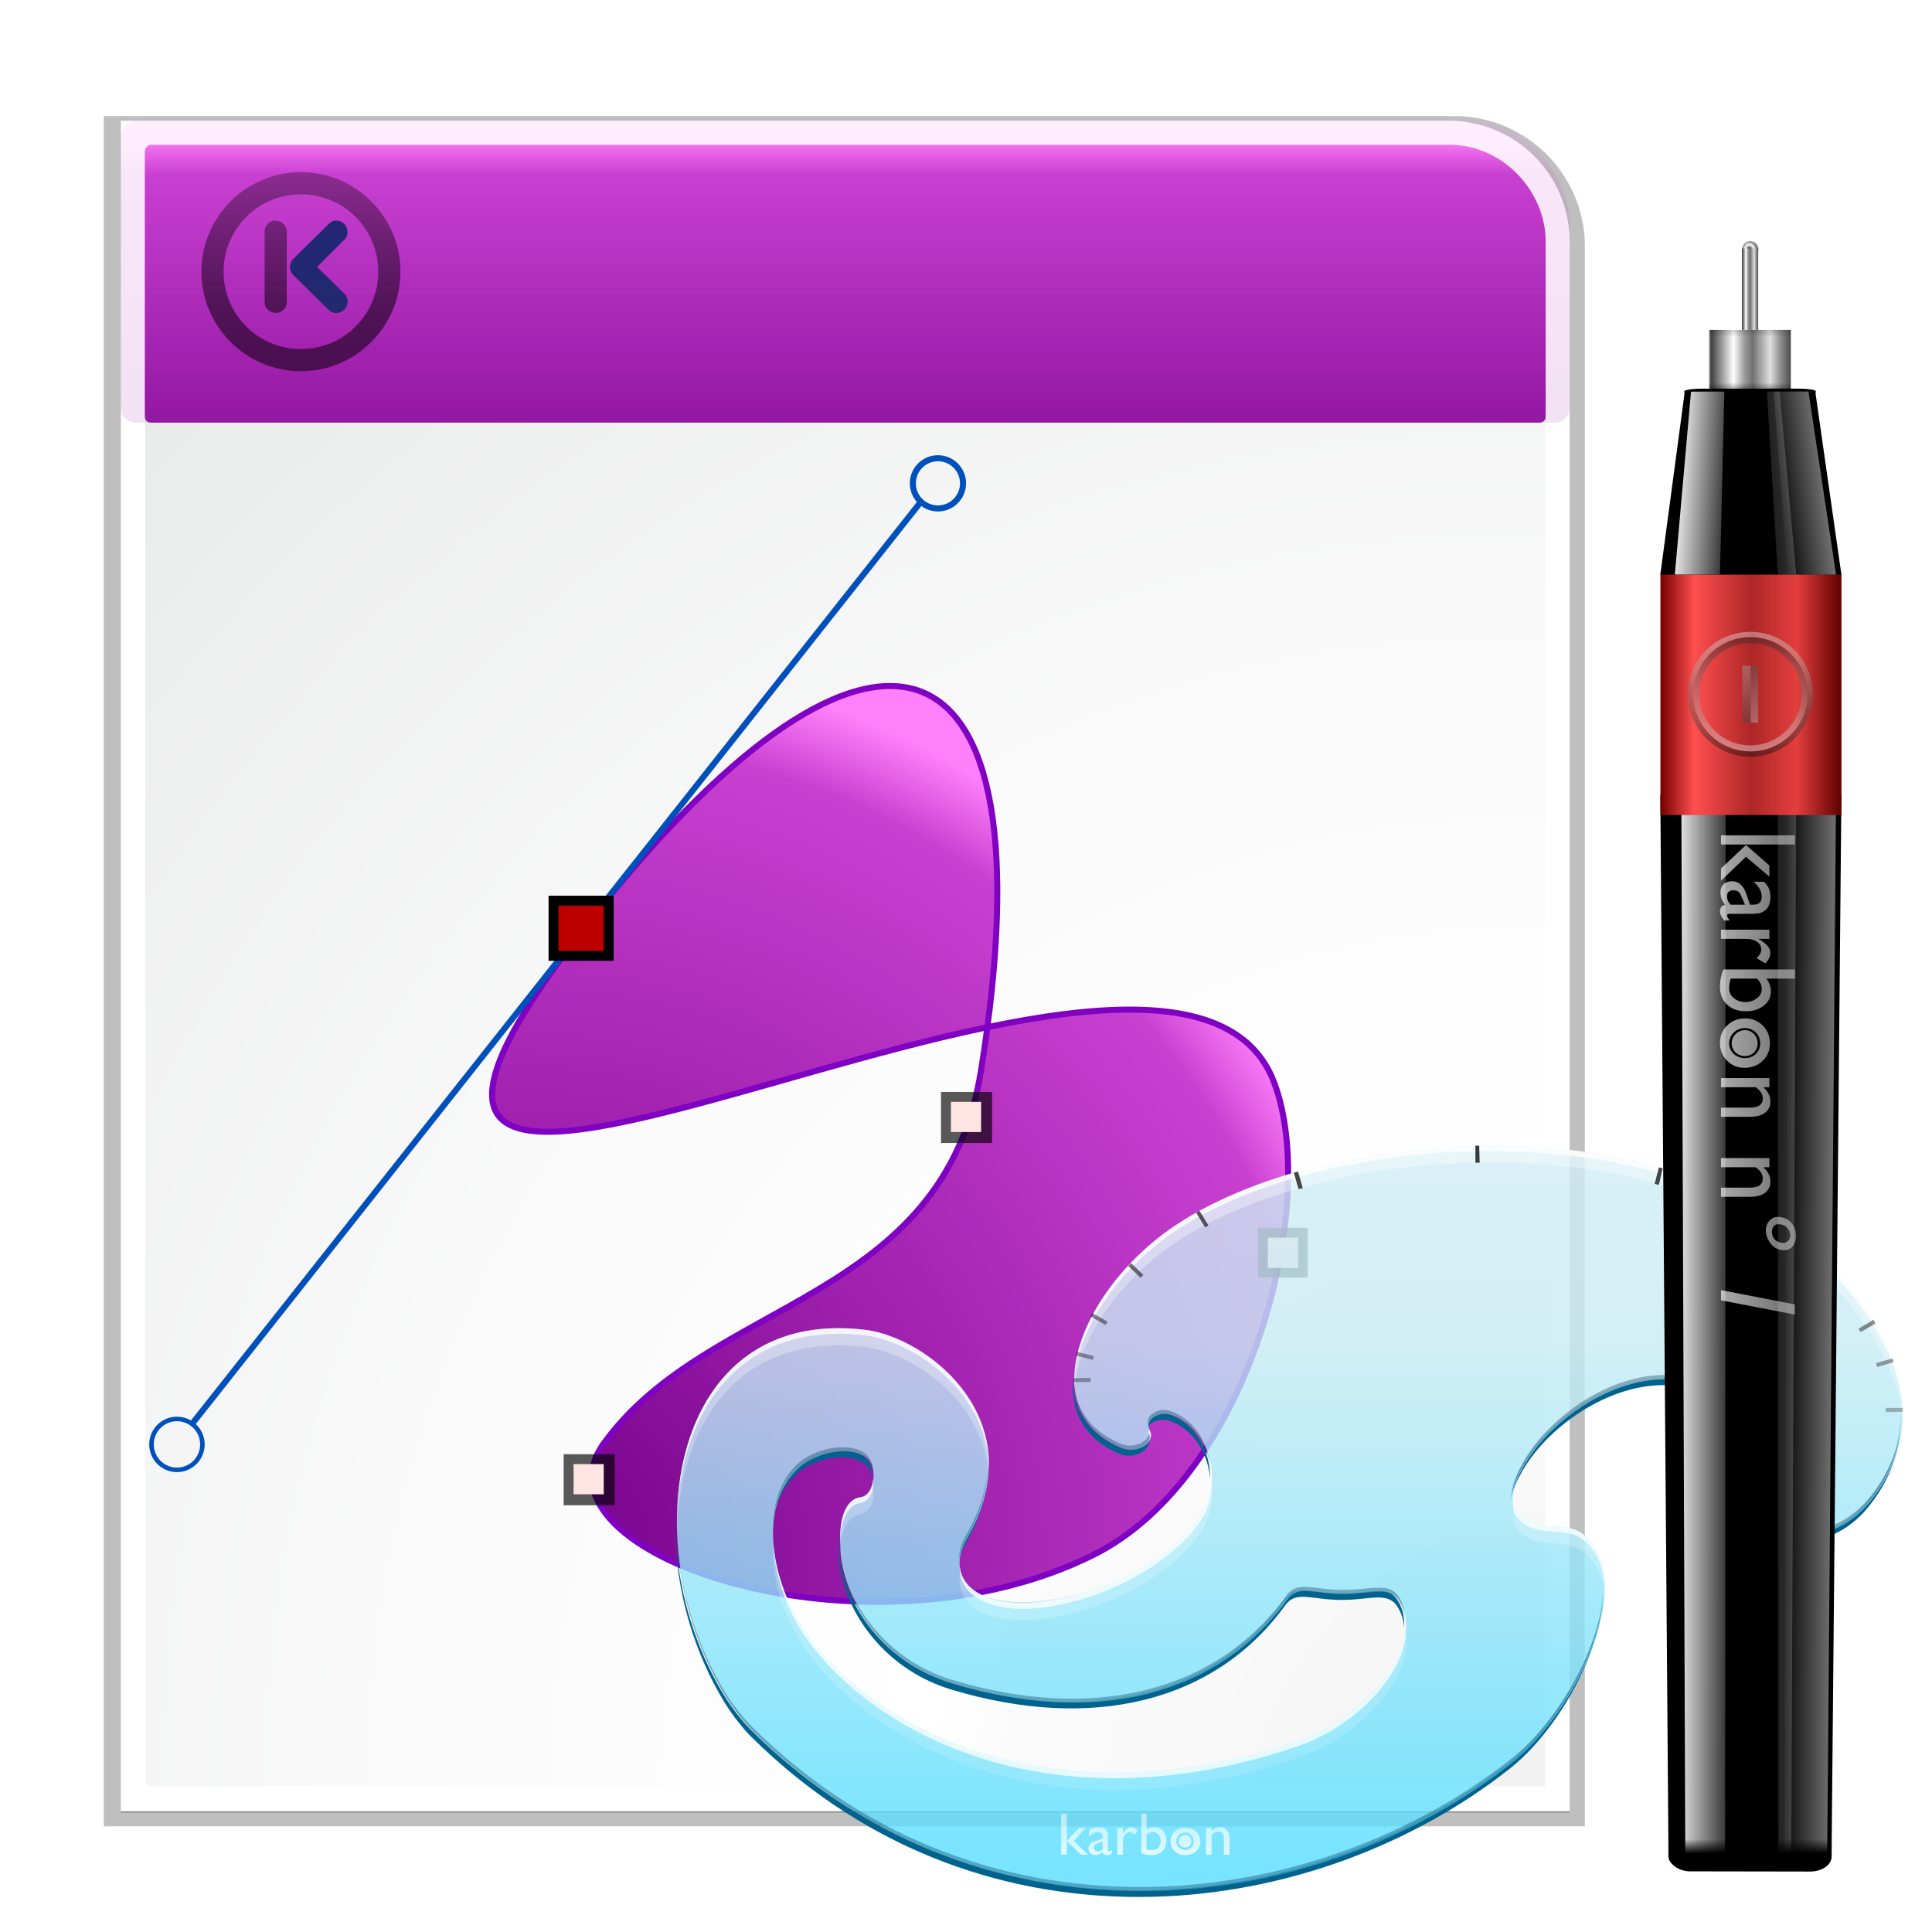 <?xml version="1.0" encoding="UTF-8" standalone="no"?>
<!-- Created with Inkscape (http://www.inkscape.org/) -->
<svg
   xmlns:dc="http://purl.org/dc/elements/1.1/"
   xmlns:cc="http://creativecommons.org/ns#"
   xmlns:rdf="http://www.w3.org/1999/02/22-rdf-syntax-ns#"
   xmlns:svg="http://www.w3.org/2000/svg"
   xmlns="http://www.w3.org/2000/svg"
   xmlns:xlink="http://www.w3.org/1999/xlink"
   xmlns:sodipodi="http://sodipodi.sourceforge.net/DTD/sodipodi-0.dtd"
   xmlns:inkscape="http://www.inkscape.org/namespaces/inkscape"
   width="128"
   height="128"
   id="svg37105"
   sodipodi:version="0.32"
   inkscape:version="0.46"
   version="1.0"
   sodipodi:docname="karbon.svgz"
   inkscape:output_extension="org.inkscape.output.svgz.inkscape"
   inkscape:export-filename="/home/pinheiro/pics/oxygen/scalable/apps/karbon.png"
   inkscape:export-xdpi="360"
   inkscape:export-ydpi="360">
  <defs
     id="defs37107">
    <inkscape:perspective
       sodipodi:type="inkscape:persp3d"
       inkscape:vp_x="0 : 64 : 1"
       inkscape:vp_y="0 : 1000 : 0"
       inkscape:vp_z="128 : 64 : 1"
       inkscape:persp3d-origin="64 : 42.666667 : 1"
       id="perspective202" />
    <linearGradient
       id="linearGradient4713">
      <stop
         id="stop4715"
         offset="0"
         style="stop-color:#730088;stop-opacity:1;" />
      <stop
         style="stop-color:#c940d1;stop-opacity:1;"
         offset="0.91"
         id="stop4717" />
      <stop
         id="stop4719"
         offset="1"
         style="stop-color:#ff80fa;stop-opacity:1;" />
    </linearGradient>
    <linearGradient
       inkscape:collect="always"
       xlink:href="#linearGradient4713"
       id="linearGradient6972"
       x1="65.5"
       y1="37.535"
       x2="65.5"
       y2="8.993"
       gradientUnits="userSpaceOnUse" />
    <linearGradient
       inkscape:collect="always"
       id="linearGradient4072">
      <stop
         style="stop-color:#ffffff;stop-opacity:1;"
         offset="0"
         id="stop4074" />
      <stop
         style="stop-color:#ffffff;stop-opacity:0;"
         offset="1"
         id="stop4076" />
    </linearGradient>
    <linearGradient
       id="linearGradient4061">
      <stop
         style="stop-color:#55ddff;stop-opacity:1"
         offset="0"
         id="stop4064" />
      <stop
         id="stop4066"
         offset="0.544"
         style="stop-color:#c7ecf4;stop-opacity:1" />
      <stop
         style="stop-color:#d8edf2;stop-opacity:1"
         offset="1"
         id="stop4068" />
    </linearGradient>
    <linearGradient
       inkscape:collect="always"
       id="linearGradient3672">
      <stop
         style="stop-color:#000000;stop-opacity:1;"
         offset="0"
         id="stop3674" />
      <stop
         style="stop-color:#000000;stop-opacity:0;"
         offset="1"
         id="stop3676" />
    </linearGradient>
    <linearGradient
       id="linearGradient5093">
      <stop
         id="stop5095"
         offset="0"
         style="stop-color:#ffffff;stop-opacity:1;" />
      <stop
         id="stop5097"
         offset="1"
         style="stop-color:#ffffff;stop-opacity:0;" />
    </linearGradient>
    <linearGradient
       id="linearGradient5079">
      <stop
         style="stop-color:#760000;stop-opacity:1;"
         offset="0"
         id="stop5081" />
      <stop
         id="stop5087"
         offset="0.185"
         style="stop-color:#ff4f4f;stop-opacity:1;" />
      <stop
         style="stop-color:#ad2626;stop-opacity:1;"
         offset="0.502"
         id="stop5089" />
      <stop
         id="stop5091"
         offset="0.751"
         style="stop-color:#e43e3e;stop-opacity:1;" />
      <stop
         style="stop-color:#5e0000;stop-opacity:1;"
         offset="1"
         id="stop5083" />
    </linearGradient>
    <linearGradient
       id="linearGradient5059">
      <stop
         id="stop5061"
         offset="0"
         style="stop-color:#7c7c7c;stop-opacity:1;" />
      <stop
         style="stop-color:#434343;stop-opacity:1;"
         offset="0.085"
         id="stop5063" />
      <stop
         style="stop-color:#ffffff;stop-opacity:1;"
         offset="0.25"
         id="stop5065" />
      <stop
         id="stop5067"
         offset="0.375"
         style="stop-color:#9c9c9c;stop-opacity:1;" />
      <stop
         style="stop-color:#717171;stop-opacity:1;"
         offset="0.5"
         id="stop5069" />
      <stop
         id="stop5071"
         offset="0.625"
         style="stop-color:#a0a0a0;stop-opacity:1;" />
      <stop
         id="stop5073"
         offset="0.75"
         style="stop-color:#dfdfdf;stop-opacity:1;" />
      <stop
         style="stop-color:#909090;stop-opacity:1;"
         offset="0.875"
         id="stop5075" />
      <stop
         id="stop5077"
         offset="1"
         style="stop-color:#4f4f4f;stop-opacity:1;" />
    </linearGradient>
    <linearGradient
       inkscape:collect="always"
       id="linearGradient5041">
      <stop
         style="stop-color:#dbdbdb;stop-opacity:1;"
         offset="0"
         id="stop5043" />
      <stop
         style="stop-color:#dbdbdb;stop-opacity:0;"
         offset="1"
         id="stop5045" />
    </linearGradient>
    <linearGradient
       id="linearGradient4976">
      <stop
         style="stop-color:#ffffff;stop-opacity:1;"
         offset="0"
         id="stop4978" />
      <stop
         style="stop-color:#000000;stop-opacity:1;"
         offset="1"
         id="stop4980" />
    </linearGradient>
    <linearGradient
       inkscape:collect="always"
       id="linearGradient4952">
      <stop
         style="stop-color:#000000;stop-opacity:1;"
         offset="0"
         id="stop4954" />
      <stop
         style="stop-color:#000000;stop-opacity:0;"
         offset="1"
         id="stop4956" />
    </linearGradient>
    <linearGradient
       id="linearGradient4930">
      <stop
         id="stop4932"
         offset="0"
         style="stop-color:#7c7c7c;stop-opacity:1;" />
      <stop
         style="stop-color:#434343;stop-opacity:1;"
         offset="0.031"
         id="stop4934" />
      <stop
         style="stop-color:#ffffff;stop-opacity:1;"
         offset="0.302"
         id="stop4936" />
      <stop
         id="stop4938"
         offset="0.434"
         style="stop-color:#9c9c9c;stop-opacity:1;" />
      <stop
         style="stop-color:#717171;stop-opacity:1;"
         offset="0.537"
         id="stop4940" />
      <stop
         id="stop4942"
         offset="0.625"
         style="stop-color:#a0a0a0;stop-opacity:1;" />
      <stop
         id="stop4944"
         offset="0.75"
         style="stop-color:#dfdfdf;stop-opacity:1;" />
      <stop
         style="stop-color:#909090;stop-opacity:1;"
         offset="0.875"
         id="stop4946" />
      <stop
         id="stop4948"
         offset="1"
         style="stop-color:#4f4f4f;stop-opacity:1;" />
    </linearGradient>
    <linearGradient
       id="linearGradient4884">
      <stop
         style="stop-color:#7c7c7c;stop-opacity:1;"
         offset="0"
         id="stop4886" />
      <stop
         id="stop4888"
         offset="0.031"
         style="stop-color:#434343;stop-opacity:1;" />
      <stop
         id="stop4890"
         offset="0.25"
         style="stop-color:#ffffff;stop-opacity:1;" />
      <stop
         style="stop-color:#9c9c9c;stop-opacity:1;"
         offset="0.375"
         id="stop4892" />
      <stop
         id="stop4894"
         offset="0.5"
         style="stop-color:#717171;stop-opacity:1;" />
      <stop
         style="stop-color:#a0a0a0;stop-opacity:1;"
         offset="0.625"
         id="stop4896" />
      <stop
         style="stop-color:#dfdfdf;stop-opacity:1;"
         offset="0.75"
         id="stop4898" />
      <stop
         id="stop4900"
         offset="0.875"
         style="stop-color:#909090;stop-opacity:1;" />
      <stop
         style="stop-color:#4f4f4f;stop-opacity:1;"
         offset="1"
         id="stop4902" />
    </linearGradient>
    <linearGradient
       inkscape:collect="always"
       id="linearGradient3759">
      <stop
         style="stop-color:#000000;stop-opacity:1;"
         offset="0"
         id="stop3761" />
      <stop
         style="stop-color:#000000;stop-opacity:0;"
         offset="1"
         id="stop3763" />
    </linearGradient>
    <linearGradient
       id="linearGradient3800">
      <stop
         style="stop-color:#ffffff;stop-opacity:1;"
         offset="0"
         id="stop3802" />
      <stop
         id="stop3804"
         offset="0.506"
         style="stop-color:#e3e3e3;stop-opacity:1;" />
      <stop
         style="stop-color:#a0a0a0;stop-opacity:1;"
         offset="1"
         id="stop3806" />
    </linearGradient>
    <linearGradient
       inkscape:collect="always"
       id="linearGradient3526">
      <stop
         style="stop-color:#ffffff;stop-opacity:1;"
         offset="0"
         id="stop3528" />
      <stop
         style="stop-color:#ffffff;stop-opacity:0;"
         offset="1"
         id="stop3530" />
    </linearGradient>
    <linearGradient
       id="linearGradient6417">
      <stop
         style="stop-color:#55ddff;stop-opacity:1"
         offset="0"
         id="stop6419" />
      <stop
         id="stop6425"
         offset="0.835"
         style="stop-color:#c7ecf4;stop-opacity:1" />
      <stop
         style="stop-color:#d8edf2;stop-opacity:1"
         offset="1"
         id="stop6421" />
    </linearGradient>
    <radialGradient
       id="XMLID_8_"
       cx="102"
       cy="112.305"
       r="139.559"
       gradientUnits="userSpaceOnUse">
      <stop
         offset="0"
         style="stop-color:#efefef;stop-opacity:1;"
         id="stop41" />
      <stop
         offset="0.189"
         style="stop-color:#f9f9f9;stop-opacity:1;"
         id="stop47" />
      <stop
         offset="0.257"
         style="stop-color:#FAFAFA"
         id="stop49" />
      <stop
         offset="0.301"
         style="stop-color:#FFFFFF"
         id="stop51" />
      <stop
         offset="0.531"
         style="stop-color:#FAFAFA"
         id="stop53" />
      <stop
         offset="0.845"
         style="stop-color:#EBECEC"
         id="stop55" />
      <stop
         offset="1"
         style="stop-color:#E1E2E3"
         id="stop57" />
    </radialGradient>
    <filter
       inkscape:collect="always"
       id="filter2770">
      <feGaussianBlur
         inkscape:collect="always"
         stdDeviation="2.079"
         id="feGaussianBlur2772" />
    </filter>
    <radialGradient
       inkscape:collect="always"
       xlink:href="#XMLID_8_"
       id="radialGradient6878"
       gradientUnits="userSpaceOnUse"
       gradientTransform="matrix(1,0,0,1,-8,3.02e-3)"
       cx="102"
       cy="112.305"
       r="139.559"
       fx="115.081"
       fy="124.33" />
    <filter
       inkscape:collect="always"
       id="filter3465">
      <feGaussianBlur
         inkscape:collect="always"
         stdDeviation="0.757"
         id="feGaussianBlur3467" />
    </filter>
    <linearGradient
       id="linearGradient3223"
       inkscape:collect="always">
      <stop
         id="stop3225"
         offset="0"
         style="stop-color:#000000;stop-opacity:1;" />
      <stop
         id="stop3227"
         offset="1"
         style="stop-color:#000000;stop-opacity:0;" />
    </linearGradient>
    <linearGradient
       id="linearGradient3370">
      <stop
         style="stop-color:#0e2965;stop-opacity:1;"
         offset="0"
         id="stop3372" />
      <stop
         style="stop-color:#091e6a;stop-opacity:1;"
         offset="1"
         id="stop3376" />
    </linearGradient>
    <linearGradient
       inkscape:collect="always"
       xlink:href="#linearGradient3223"
       id="linearGradient6362"
       gradientUnits="userSpaceOnUse"
       gradientTransform="translate(0.688,-1.375)"
       x1="20.489"
       y1="21.948"
       x2="20.489"
       y2="0.221" />
    <linearGradient
       inkscape:collect="always"
       xlink:href="#linearGradient3370"
       id="linearGradient6500"
       gradientUnits="userSpaceOnUse"
       gradientTransform="translate(0.688,-1.375)"
       x1="20.489"
       y1="21.948"
       x2="20.489"
       y2="7.353" />
    <linearGradient
       inkscape:collect="always"
       xlink:href="#linearGradient6417"
       id="linearGradient6964"
       x1="7.938"
       y1="18"
       x2="7.938"
       y2="4.75"
       gradientUnits="userSpaceOnUse" />
    <radialGradient
       inkscape:collect="always"
       xlink:href="#linearGradient4713"
       id="radialGradient3651"
       cx="36.776"
       cy="104.149"
       fx="36.776"
       fy="104.149"
       r="26.633"
       gradientTransform="matrix(2.216,0,0,2.24,-46.501,-130.299)"
       gradientUnits="userSpaceOnUse" />
    <filter
       inkscape:collect="always"
       id="filter3753">
      <feGaussianBlur
         inkscape:collect="always"
         stdDeviation="0.882"
         id="feGaussianBlur3755" />
    </filter>
    <clipPath
       clipPathUnits="userSpaceOnUse"
       id="clipPath3761">
      <path
         style="opacity:0.366;fill:#ffffff;fill-opacity:1;stroke:none;stroke-width:0.3;stroke-linecap:round;stroke-linejoin:round;stroke-miterlimit:4;stroke-dasharray:none;stroke-dashoffset:0;stroke-opacity:1"
         d="M 170.75,112.213 L 170.75,207.869 L 304.406,207.869 L 304.406,112.213 L 170.75,112.213 z M 253.969,125.275 C 263.092,125.117 272.391,126.817 279.562,130.9 C 281.258,131.865 282.83,132.959 284.281,134.244 C 291.737,140.844 296.536,150.113 290.094,158.056 C 285.135,164.171 275.544,160.779 276.344,155.588 C 276.728,153.093 278.409,149.062 275.594,147.744 C 268.942,144.636 261.285,149.774 258.5,154.306 C 257.782,155.475 256.44,157.896 257.75,159.181 C 259.737,161.13 262.097,159.524 264,161.338 C 268.552,165.677 263.042,177.422 257.156,182.088 C 248.315,189.096 236.444,193.66 224.094,193.931 C 211.37,194.211 198.125,190.033 187.156,179.15 C 186.468,178.467 185.425,177.165 184.781,176.119 C 176.09,161.995 179.419,140.076 197.531,142.244 C 203.359,142.941 213.161,150.675 206.938,161.431 C 205.188,164.455 206.812,166.881 210.719,167.338 C 214.091,167.831 220.106,166.324 224.562,163.119 C 226.977,161.382 228.884,159.347 229.344,157.088 C 229.966,154.03 228.239,150.844 225.594,150.056 C 224.634,149.771 223.189,150.501 223.75,151.525 C 224.32,152.564 222.647,153.761 221.125,153.119 C 213.53,149.914 216.792,140.018 224.375,133.9 C 230.786,128.728 242.238,125.478 253.969,125.275 z M 195.188,153.431 C 193.78,153.524 192.225,154.155 191.25,155.119 C 187.628,158.698 188.943,165.436 191.844,169.775 C 197.534,178.287 213.89,188.009 237.281,180.119 C 244.218,177.779 249.239,170.819 246.688,167.119 C 245.778,165.8 244.169,166.587 241.625,166.588 C 238.745,166.588 237.407,165.66 236.375,167.088 C 229.875,176.077 218.505,178.725 205.625,174.838 C 199.035,172.849 195.211,166.871 195.25,161.931 C 195.119,159.458 195.829,157.836 197.062,157.681 C 198.192,157.539 198.499,155.836 198.188,154.869 C 197.835,153.774 196.595,153.338 195.188,153.431 z"
         id="path3763" />
    </clipPath>
    <filter
       inkscape:collect="always"
       id="filter4063">
      <feGaussianBlur
         inkscape:collect="always"
         stdDeviation="1.102"
         id="feGaussianBlur4065" />
    </filter>
    <filter
       inkscape:collect="always"
       id="filter4838"
       x="-0.102"
       width="1.204"
       y="-0.003"
       height="1.006">
      <feGaussianBlur
         inkscape:collect="always"
         stdDeviation="0.118"
         id="feGaussianBlur4840" />
    </filter>
    <filter
       inkscape:collect="always"
       id="filter4862"
       x="-0.244"
       width="1.488"
       y="-0.003"
       height="1.006">
      <feGaussianBlur
         inkscape:collect="always"
         stdDeviation="0.116"
         id="feGaussianBlur4864" />
    </filter>
    <linearGradient
       inkscape:collect="always"
       xlink:href="#linearGradient4976"
       id="linearGradient2702"
       gradientUnits="userSpaceOnUse"
       gradientTransform="matrix(0.696,0,0,0.696,14.308,36.326)"
       x1="143.406"
       y1="46.688"
       x2="143.406"
       y2="33.719" />
    <linearGradient
       inkscape:collect="always"
       xlink:href="#linearGradient4976"
       id="linearGradient2705"
       gradientUnits="userSpaceOnUse"
       gradientTransform="matrix(0.696,0,0,0.696,14.308,36.326)"
       x1="146.928"
       y1="33.447"
       x2="146.928"
       y2="46.595" />
    <linearGradient
       inkscape:collect="always"
       xlink:href="#linearGradient4952"
       id="linearGradient2708"
       gradientUnits="userSpaceOnUse"
       gradientTransform="matrix(0.833,0,0,0.803,19.25,-59.127)"
       x1="116"
       y1="23.08"
       x2="116"
       y2="19.517" />
    <linearGradient
       inkscape:collect="always"
       xlink:href="#linearGradient5093"
       id="linearGradient2713"
       gradientUnits="userSpaceOnUse"
       gradientTransform="matrix(-0.122,7.9958629e-5,2.6776831e-2,0.198,171.511,30.937)"
       x1="446.257"
       y1="108.021"
       x2="470.738"
       y2="108.021" />
    <linearGradient
       inkscape:collect="always"
       xlink:href="#linearGradient5079"
       id="linearGradient2717"
       gradientUnits="userSpaceOnUse"
       x1="110.008"
       y1="37"
       x2="121.102"
       y2="37"
       gradientTransform="translate(0,27)" />
    <linearGradient
       inkscape:collect="always"
       xlink:href="#linearGradient5093"
       id="linearGradient2731"
       gradientUnits="userSpaceOnUse"
       gradientTransform="matrix(-0.122,-3.9198515e-4,6.5008804e-3,-0.971,174.281,202.671)"
       x1="446.257"
       y1="108.021"
       x2="470.738"
       y2="108.021" />
    <linearGradient
       inkscape:collect="always"
       xlink:href="#linearGradient4884"
       id="linearGradient2735"
       gradientUnits="userSpaceOnUse"
       gradientTransform="matrix(9.013865e-2,0,0,0.833,102.515,13.833)"
       x1="138.508"
       y1="32"
       x2="149.602"
       y2="32" />
    <linearGradient
       inkscape:collect="always"
       xlink:href="#linearGradient3759"
       id="linearGradient2738"
       gradientUnits="userSpaceOnUse"
       gradientTransform="matrix(0.329,0,0,7.6274458e-2,-265.972,36.042)"
       x1="471.8"
       y1="141.475"
       x2="471.804"
       y2="144.057" />
    <linearGradient
       inkscape:collect="always"
       xlink:href="#linearGradient4952"
       id="linearGradient2741"
       gradientUnits="userSpaceOnUse"
       gradientTransform="matrix(0.833,0,0,0.803,19.25,30.953)"
       x1="116"
       y1="20.575"
       x2="116"
       y2="19" />
    <linearGradient
       inkscape:collect="always"
       xlink:href="#linearGradient4930"
       id="linearGradient2744"
       gradientUnits="userSpaceOnUse"
       gradientTransform="matrix(0.451,0,0,0.68,50.575,23.281)"
       x1="138.508"
       y1="32"
       x2="149.602"
       y2="32" />
    <linearGradient
       inkscape:collect="always"
       xlink:href="#linearGradient5093"
       id="linearGradient2747"
       gradientUnits="userSpaceOnUse"
       gradientTransform="matrix(-0.123,-6.7513531e-4,2.4197626e-3,-1.672,201.309,263.496)"
       x1="446.257"
       y1="108.021"
       x2="470.738"
       y2="108.021" />
    <linearGradient
       inkscape:collect="always"
       xlink:href="#linearGradient5093"
       id="linearGradient2749"
       gradientUnits="userSpaceOnUse"
       gradientTransform="matrix(-0.465,-2.562534e-3,7.1315277e-4,-1.672,357.35,264.355)"
       x1="469.106"
       y1="108.021"
       x2="460.064"
       y2="108.021" />
    <linearGradient
       inkscape:collect="always"
       xlink:href="#linearGradient5093"
       id="linearGradient2751"
       gradientUnits="userSpaceOnUse"
       gradientTransform="matrix(-0.123,-6.7513531e-4,2.4197626e-3,-1.672,201.309,263.496)"
       x1="446.257"
       y1="108.021"
       x2="470.738"
       y2="108.021" />
    <linearGradient
       inkscape:collect="always"
       xlink:href="#linearGradient5093"
       id="linearGradient2753"
       gradientUnits="userSpaceOnUse"
       gradientTransform="matrix(-0.465,-2.562534e-3,7.1315277e-4,-1.672,357.35,264.355)"
       x1="469.106"
       y1="108.021"
       x2="460.064"
       y2="108.021" />
    <radialGradient
       inkscape:collect="always"
       xlink:href="#linearGradient5059"
       id="radialGradient2755"
       gradientUnits="userSpaceOnUse"
       gradientTransform="matrix(2.083,-1.1264003e-6,1.3552506e-6,2.507,-125.144,-15.163)"
       cx="115.5"
       cy="10.073"
       fx="115.5"
       fy="10.073"
       r="0.5" />
    <linearGradient
       inkscape:collect="always"
       xlink:href="#linearGradient3672"
       id="linearGradient3678"
       x1="96.846"
       y1="68.206"
       x2="96.846"
       y2="102.945"
       gradientUnits="userSpaceOnUse" />
    <linearGradient
       inkscape:collect="always"
       xlink:href="#linearGradient3759"
       id="linearGradient3683"
       gradientUnits="userSpaceOnUse"
       gradientTransform="matrix(0.408,0,0,0.374,-302.877,-177.689)"
       x1="471.8"
       y1="141.475"
       x2="471.804"
       y2="144.057" />
    <linearGradient
       inkscape:collect="always"
       xlink:href="#linearGradient5041"
       id="linearGradient3689"
       gradientUnits="userSpaceOnUse"
       gradientTransform="matrix(1.012,0,0,1.012,-2.758,0)"
       x1="91.293"
       y1="-110"
       x2="91.293"
       y2="-126.2" />
    <linearGradient
       inkscape:collect="always"
       xlink:href="#linearGradient3526"
       id="linearGradient3692"
       gradientUnits="userSpaceOnUse"
       gradientTransform="matrix(0.623,0.36,-0.36,0.623,-77.003,-45.374)"
       x1="280.572"
       y1="14.984"
       x2="332.829"
       y2="105.737" />
    <linearGradient
       inkscape:collect="always"
       xlink:href="#linearGradient4061"
       id="linearGradient3698"
       gradientUnits="userSpaceOnUse"
       gradientTransform="matrix(0.623,0.36,-0.36,0.623,-77.003,-45.374)"
       x1="309.892"
       y1="91.391"
       x2="266.269"
       y2="15.833" />
    <linearGradient
       inkscape:collect="always"
       xlink:href="#linearGradient3526"
       id="linearGradient3714"
       gradientUnits="userSpaceOnUse"
       gradientTransform="matrix(0.615,0,0,0.6,25.351,191.115)"
       x1="91.293"
       y1="-110"
       x2="91.293"
       y2="-126.2" />
    <linearGradient
       inkscape:collect="always"
       xlink:href="#linearGradient4072"
       id="linearGradient4078"
       x1="-148"
       y1="-13.5"
       x2="-46"
       y2="-13.5"
       gradientUnits="userSpaceOnUse" />
    <linearGradient
       inkscape:collect="always"
       xlink:href="#linearGradient4976"
       id="linearGradient4091"
       gradientUnits="userSpaceOnUse"
       gradientTransform="matrix(0.752,0,0,0.752,6.57,15.546)"
       x1="143.406"
       y1="46.688"
       x2="143.406"
       y2="33.719" />
    <linearGradient
       inkscape:collect="always"
       xlink:href="#linearGradient4976"
       id="linearGradient4094"
       gradientUnits="userSpaceOnUse"
       gradientTransform="matrix(0.752,0,0,0.752,6.57,15.546)"
       x1="146.928"
       y1="33.447"
       x2="146.928"
       y2="46.595" />
    <linearGradient
       inkscape:collect="always"
       xlink:href="#linearGradient4952"
       id="linearGradient4097"
       gradientUnits="userSpaceOnUse"
       gradientTransform="matrix(0.901,0,0,0.868,11.912,-39.29)"
       x1="116"
       y1="23.08"
       x2="116"
       y2="19.517" />
    <linearGradient
       inkscape:collect="always"
       xlink:href="#linearGradient5093"
       id="linearGradient4102"
       gradientUnits="userSpaceOnUse"
       gradientTransform="matrix(-0.132,8.6424179e-5,2.8942037e-2,0.214,176.485,8.821)"
       x1="446.257"
       y1="108.021"
       x2="470.738"
       y2="108.021" />
    <linearGradient
       inkscape:collect="always"
       xlink:href="#linearGradient5079"
       id="linearGradient4106"
       gradientUnits="userSpaceOnUse"
       gradientTransform="matrix(1.081,0,0,1.333,-8.895,-3.333)"
       x1="110.008"
       y1="37"
       x2="121.102"
       y2="37" />
    <linearGradient
       inkscape:collect="always"
       xlink:href="#linearGradient3759"
       id="linearGradient4111"
       gradientUnits="userSpaceOnUse"
       gradientTransform="matrix(0.441,0,0,0.477,-318.422,-190.109)"
       x1="471.8"
       y1="141.475"
       x2="471.803"
       y2="143.48" />
    <linearGradient
       inkscape:collect="always"
       xlink:href="#linearGradient5041"
       id="linearGradient4114"
       gradientUnits="userSpaceOnUse"
       gradientTransform="matrix(0,1.029,-1.081,0,-8.895,-19.821)"
       x1="91.293"
       y1="-110"
       x2="91.293"
       y2="-126.2" />
    <linearGradient
       inkscape:collect="always"
       xlink:href="#linearGradient5093"
       id="linearGradient4117"
       gradientUnits="userSpaceOnUse"
       gradientTransform="matrix(-0.132,-5.0031827e-4,7.0265493e-3,-1.239,179.479,221.98)"
       x1="446.257"
       y1="108.021"
       x2="470.738"
       y2="108.021" />
    <linearGradient
       inkscape:collect="always"
       xlink:href="#linearGradient4884"
       id="linearGradient4121"
       gradientUnits="userSpaceOnUse"
       gradientTransform="matrix(9.7427368e-2,0,0,0.901,101.91,-9.666)"
       x1="138.508"
       y1="32"
       x2="149.602"
       y2="32" />
    <linearGradient
       inkscape:collect="always"
       xlink:href="#linearGradient3759"
       id="linearGradient4124"
       gradientUnits="userSpaceOnUse"
       gradientTransform="matrix(0.355,0,0,8.2442147e-2,-278.746,14.335)"
       x1="471.8"
       y1="141.475"
       x2="471.804"
       y2="144.057" />
    <linearGradient
       inkscape:collect="always"
       xlink:href="#linearGradient4952"
       id="linearGradient4127"
       gradientUnits="userSpaceOnUse"
       gradientTransform="matrix(0.901,0,0,0.868,11.912,8.838)"
       x1="116"
       y1="20.575"
       x2="116"
       y2="19" />
    <linearGradient
       inkscape:collect="always"
       xlink:href="#linearGradient4930"
       id="linearGradient4130"
       gradientUnits="userSpaceOnUse"
       gradientTransform="matrix(0.487,0,0,0.735,45.77,0.546)"
       x1="138.508"
       y1="32"
       x2="149.602"
       y2="32" />
    <linearGradient
       inkscape:collect="always"
       xlink:href="#linearGradient5093"
       id="linearGradient4133"
       gradientUnits="userSpaceOnUse"
       gradientTransform="matrix(-0.123,-6.7513531e-4,2.4197626e-3,-1.672,201.309,263.496)"
       x1="446.257"
       y1="108.021"
       x2="470.738"
       y2="108.021" />
    <linearGradient
       inkscape:collect="always"
       xlink:href="#linearGradient5093"
       id="linearGradient4135"
       gradientUnits="userSpaceOnUse"
       gradientTransform="matrix(-0.465,-2.562534e-3,7.1315277e-4,-1.672,357.35,264.355)"
       x1="469.106"
       y1="108.021"
       x2="460.064"
       y2="108.021" />
    <linearGradient
       inkscape:collect="always"
       xlink:href="#linearGradient4713"
       id="linearGradient3351"
       gradientUnits="userSpaceOnUse"
       x1="65.5"
       y1="37.535"
       x2="65.5"
       y2="8.993" />
    <linearGradient
       inkscape:collect="always"
       xlink:href="#linearGradient4713"
       id="linearGradient3355"
       gradientUnits="userSpaceOnUse"
       x1="65.5"
       y1="37.535"
       x2="65.5"
       y2="8.993" />
    <radialGradient
       inkscape:collect="always"
       xlink:href="#XMLID_8_"
       id="radialGradient3359"
       gradientUnits="userSpaceOnUse"
       gradientTransform="matrix(1,0,0,1,-8,3.02e-3)"
       cx="102"
       cy="112.305"
       fx="115.081"
       fy="124.33"
       r="139.559" />
    <linearGradient
       inkscape:collect="always"
       xlink:href="#linearGradient4713"
       id="linearGradient3363"
       gradientUnits="userSpaceOnUse"
       x1="65.5"
       y1="37.535"
       x2="65.5"
       y2="8.993" />
  </defs>
  <sodipodi:namedview
     id="base"
     pagecolor="#ffffff"
     bordercolor="#666666"
     borderopacity="1.0"
     inkscape:pageopacity="0.0"
     inkscape:pageshadow="2"
     inkscape:zoom="4"
     inkscape:cx="57.176143"
     inkscape:cy="64.809014"
     inkscape:document-units="px"
     inkscape:current-layer="layer1"
     height="128px"
     width="128px"
     inkscape:window-width="1191"
     inkscape:window-height="722"
     inkscape:window-x="162"
     inkscape:window-y="195"
     showgrid="true"
     objecttolerance="5"
     gridtolerance="6"
     guidetolerance="6"
     showguides="true"
     inkscape:guide-bbox="true">
    <inkscape:grid
       id="GridFromPre046Settings"
       type="xygrid"
       originx="0px"
       originy="0px"
       spacingx="2px"
       spacingy="2px"
       color="#0000ff"
       empcolor="#0000ff"
       opacity="0.2"
       empopacity="0.4"
       empspacing="5"
       visible="true"
       enabled="true" />
    <sodipodi:guide
       orientation="0,1"
       position="226,155"
       id="guide3460" />
  </sodipodi:namedview>
  <g
     inkscape:label="Livello 1"
     inkscape:groupmode="layer"
     id="layer1">
    <path
       style="opacity:0.5;fill:#000000;fill-opacity:1;filter:url(#filter3465)"
       d="M 8 8.094 L 8 120.094 L 104 120.094 L 104 16 C 104 11.998 101.057 8.681 97.219 8.094 L 8 8.094 z "
       id="path3447" />
    <path
       style="opacity:0.5;fill:#000000;fill-opacity:1;filter:url(#filter2770)"
       d="M 6.875,7.688 L 6.875,121 L 105,121 L 105,16 C 104.816,11.385 101.004,7.688 96.344,7.688 C 96.226,7.688 96.116,7.714 96,7.719 L 96,7.688 L 6.875,7.688 z"
       id="path7865"
       sodipodi:nodetypes="ccccsccc" />
    <path
       style="fill:#ffffff;fill-opacity:1"
       d="M 8 8 L 8 120 C 8 120 71.156 120 71.156 120 L 104 120 L 104 16 C 104 11.584 100.416 8 96 8 L 8 8 z "
       id="path34" />
    <path
       style="fill:url(#radialGradient3359);fill-opacity:1"
       d="M 10,9.625 C 9.787,9.625 9.625,9.787 9.625,10 L 9.625,117.969 C 9.625,118.183 9.787,118.344 10,118.344 L 69.188,118.344 L 102.375,118.344 L 102.375,16 C 102.375,12.473 99.527,9.625 96,9.625 L 10,9.625 z"
       id="path3357" />
    <g
       id="layer4"
       inkscape:label="box"
       style="display:inline"
       transform="matrix(0.643,0,0,0.643,122.765,84.171)" />
    <g
       id="layer5"
       inkscape:label="zip_app"
       style="display:inline"
       transform="matrix(0.643,0,0,0.643,122.765,84.171)" />
    <rect
       style="opacity:0.578;fill:#ffffff;fill-opacity:1;fill-rule:nonzero;stroke:none;stroke-width:3.632;stroke-linecap:round;stroke-linejoin:round;stroke-miterlimit:4;stroke-dasharray:none;stroke-dashoffset:4;stroke-opacity:1"
       id="rect1327"
       width="0.643"
       height="0"
       x="123.357"
       y="94.547" />
    <path
       style="fill:url(#linearGradient3363);fill-opacity:1;stroke:none;stroke-width:0.2;stroke-linecap:round;stroke-linejoin:round;stroke-miterlimit:4;stroke-dashoffset:0;stroke-opacity:0.588;overflow:visible"
       d="M 10,9.594 C 9.804,9.594 9.594,9.823 9.594,10.062 L 9.594,27.594 C 9.594,27.833 9.76,28 10,28 L 102,28 C 102.24,28 102.406,27.833 102.406,27.594 L 102.406,16 C 102.406,12.761 99.665,9.594 96,9.594 L 10,9.594 z"
       id="path3361"
       sodipodi:nodetypes="ccccccccc" />
    <path
       style="opacity:0.609;fill:url(#linearGradient6362);fill-opacity:1.0;fill-rule:evenodd;stroke:none;stroke-width:2;stroke-linecap:round;stroke-linejoin:round;stroke-miterlimit:4;stroke-opacity:1"
       d="M 19.938 11.406 C 16.305 11.406 13.344 14.368 13.344 18 C 13.344 21.632 16.305 24.594 19.938 24.594 C 23.57 24.594 26.531 21.632 26.531 18 C 26.531 14.368 23.57 11.406 19.938 11.406 z M 19.938 12.875 C 22.776 12.875 25.062 15.162 25.062 18 C 25.062 20.838 22.776 23.125 19.938 23.125 C 17.099 23.125 14.812 20.838 14.812 18 C 14.812 15.162 17.099 12.875 19.938 12.875 z M 18.094 14.625 C 17.745 14.703 17.523 15.024 17.531 15.375 L 17.531 20 C 17.528 20.26 17.653 20.496 17.875 20.625 C 18.107 20.761 18.424 20.761 18.656 20.625 C 18.878 20.496 19.004 20.26 19 20 L 19 15.375 C 19.005 15.149 18.908 14.937 18.719 14.781 C 18.558 14.65 18.387 14.626 18.25 14.625 C 18.246 14.625 18.244 14.627 18.219 14.625 C 18.193 14.623 18.134 14.616 18.094 14.625 z M 22.188 14.625 C 22.006 14.645 21.876 14.75 21.781 14.844 L 19.438 17.156 C 19.292 17.297 19.219 17.489 19.219 17.688 C 19.219 17.886 19.292 18.078 19.438 18.219 L 21.781 20.531 C 22.073 20.816 22.539 20.78 22.812 20.5 C 23.09 20.217 23.1 19.75 22.812 19.469 L 21 17.688 L 22.812 15.875 C 23.048 15.652 23.068 15.308 22.938 15.031 C 22.801 14.742 22.495 14.586 22.188 14.625 z "
       id="path3820" />
    <path
       id="path6498"
       d="M 22.188,14.625 C 22.006,14.645 21.876,14.75 21.781,14.844 L 19.438,17.156 C 19.292,17.297 19.219,17.489 19.219,17.688 C 19.219,17.886 19.292,18.078 19.438,18.219 L 21.781,20.531 C 22.073,20.816 22.539,20.78 22.812,20.5 C 23.09,20.217 23.1,19.75 22.812,19.469 L 21,17.688 L 22.812,15.875 C 23.048,15.652 23.068,15.308 22.938,15.031 C 22.801,14.742 22.495,14.586 22.188,14.625 z"
       style="opacity:1;fill:url(#linearGradient6500);fill-opacity:1;fill-rule:evenodd;stroke:none;stroke-width:2;stroke-linecap:round;stroke-linejoin:round;stroke-miterlimit:4;stroke-opacity:1"
       sodipodi:nodetypes="cccsccscccsc" />
    <path
       style="fill:url(#radialGradient3651);fill-opacity:1;fill-rule:evenodd;stroke:#7f00c3;stroke-width:0.4;stroke-linecap:butt;stroke-linejoin:miter;stroke-miterlimit:4;stroke-dasharray:none;stroke-opacity:1;opacity:1"
       d="M 84.403,71.689 C 87.487,79.781 82.838,97.804 72.47,103 C 57.437,110.534 34.689,103.003 40,95.633 C 46.979,85.948 62.512,86.383 65,70.895 C 69.832,40.81 57.818,37.545 39.597,60.348 C 11.319,95.739 77.442,53.424 84.403,71.689 z"
       id="path3331"
       sodipodi:nodetypes="csssss" />
    <path
       style="fill:none;fill-rule:evenodd;stroke:#0050bc;stroke-width:0.4;stroke-linecap:butt;stroke-linejoin:miter;stroke-miterlimit:4;stroke-dasharray:none;stroke-opacity:1"
       d="M 12.658,94.422 L 61.085,33.151"
       id="path3395"
       sodipodi:nodetypes="cc" />
    <path
       sodipodi:type="arc"
       style="opacity:1;fill:none;fill-opacity:1;stroke:#0050bc;stroke-width:0.457;stroke-linecap:round;stroke-linejoin:round;stroke-miterlimit:4;stroke-dasharray:none;stroke-dashoffset:0;stroke-opacity:1"
       id="path3391"
       sodipodi:cx="28"
       sodipodi:cy="31"
       sodipodi:rx="1.8955128"
       sodipodi:ry="1.8955128"
       d="M 29.896,31 A 1.896,1.896 0 1 1 26.104,31 A 1.896,1.896 0 1 1 29.896,31 z"
       transform="matrix(0.759,0.438,-0.438,0.759,54.467,-3.77)" />
    <path
       d="M 29.896,31 A 1.896,1.896 0 1 1 26.104,31 A 1.896,1.896 0 1 1 29.896,31 z"
       sodipodi:ry="1.8955128"
       sodipodi:rx="1.8955128"
       sodipodi:cy="31"
       sodipodi:cx="28"
       id="path3393"
       style="opacity:1;fill:none;fill-opacity:1;stroke:#0050bc;stroke-width:0.338;stroke-linecap:round;stroke-linejoin:round;stroke-miterlimit:4;stroke-dasharray:none;stroke-dashoffset:0;stroke-opacity:1"
       sodipodi:type="arc"
       transform="matrix(0.77,0.444,-0.444,0.77,3.928,59.394)" />
    <rect
       ry="0"
       rx="0"
       y="59.344"
       x="36.344"
       height="4.312"
       width="4.312"
       id="rect3337"
       style="opacity:1;fill:#000000;fill-opacity:1;stroke:none;stroke-width:0.6;stroke-linecap:round;stroke-linejoin:round;stroke-miterlimit:4;stroke-dasharray:none;stroke-dashoffset:0;stroke-opacity:1" />
    <rect
       style="opacity:1;fill:#bc0000;fill-opacity:1;stroke:none;stroke-width:0.6;stroke-linecap:round;stroke-linejoin:round;stroke-miterlimit:4;stroke-dasharray:none;stroke-dashoffset:0;stroke-opacity:1"
       id="rect3333"
       width="3"
       height="3"
       x="37"
       y="60"
       rx="0"
       ry="0" />
    <g
       id="g3365">
      <rect
         ry="0"
         rx="0"
         y="81.344"
         x="83.344"
         height="3.296"
         width="3.296"
         id="rect3353"
         style="opacity:0.649;fill:#000000;fill-opacity:1;stroke:none;stroke-width:0.6;stroke-linecap:round;stroke-linejoin:round;stroke-miterlimit:4;stroke-dasharray:none;stroke-dashoffset:0;stroke-opacity:1" />
      <rect
         style="opacity:1;fill:#ffe4e4;fill-opacity:1;stroke:none;stroke-width:0.6;stroke-linecap:round;stroke-linejoin:round;stroke-miterlimit:4;stroke-dasharray:none;stroke-dashoffset:0;stroke-opacity:1"
         id="rect3355"
         width="2"
         height="2"
         x="84"
         y="82"
         rx="0"
         ry="0" />
    </g>
    <g
       id="g3737">
      <path
         sodipodi:nodetypes="csssssscssssssssscsssccssssscssss"
         id="path3816"
         d="M 279.554,130.897 C 263.162,121.565 235.761,124.72 224.364,133.914 C 216.781,140.032 213.516,149.917 221.111,153.122 C 222.633,153.764 224.323,152.556 223.753,151.517 C 223.192,150.493 224.635,149.759 225.594,150.045 C 228.239,150.832 229.979,154.031 229.357,157.088 C 228.897,159.347 226.986,161.393 224.571,163.13 C 220.114,166.335 214.083,167.818 210.711,167.324 C 206.804,166.867 205.182,164.453 206.931,161.43 C 213.154,150.674 203.344,142.942 197.516,142.245 C 179.404,140.077 176.096,161.991 184.788,176.115 C 185.431,177.161 186.469,178.474 187.157,179.157 C 198.126,190.04 211.363,194.224 224.087,193.944 C 236.436,193.673 248.303,189.103 257.144,182.095 C 263.029,177.429 268.543,165.692 263.991,161.352 C 262.088,159.538 259.724,161.133 257.737,159.184 C 256.427,157.899 257.774,155.484 258.491,154.315 C 261.276,149.783 268.951,144.632 275.603,147.74 C 278.418,149.058 276.719,153.102 276.335,155.596 C 275.536,160.788 285.145,164.176 290.104,158.061 C 296.546,150.117 291.751,140.847 284.295,134.247 C 282.844,132.963 281.249,131.862 279.554,130.897 z M 246.69,167.132 C 249.241,170.832 244.207,177.793 237.271,180.133 C 213.88,188.023 197.548,178.303 191.858,169.791 C 188.957,165.452 187.618,158.689 191.241,155.109 C 193.191,153.182 197.495,152.678 198.2,154.869 C 198.511,155.836 198.206,157.531 197.076,157.673 C 195.842,157.829 195.111,159.456 195.242,161.929 C 195.202,166.87 199.03,172.852 205.62,174.841 C 218.5,178.728 229.887,176.091 236.387,167.101 C 237.419,165.674 238.754,166.587 241.634,166.587 C 244.178,166.587 245.78,165.813 246.69,167.132 z"
         style="fill:#00508e;fill-opacity:1;fill-rule:evenodd;stroke:none;stroke-width:1px;stroke-linecap:butt;stroke-linejoin:miter;stroke-opacity:1;filter:url(#filter4063)"
         clip-path="url(#clipPath3761)"
         transform="matrix(0.719,0,0,0.719,-84.825,-14.207)" />
      <path
         transform="matrix(0.719,0,0,0.719,-84.825,-14.207)"
         clip-path="url(#clipPath3761)"
         style="fill:#00638e;fill-opacity:1;fill-rule:evenodd;stroke:none;stroke-width:1px;stroke-linecap:butt;stroke-linejoin:miter;stroke-opacity:1;filter:url(#filter3753)"
         d="M 279.554,131.495 C 263.162,122.163 235.761,125.319 224.364,134.513 C 216.781,140.63 213.516,150.516 221.111,153.72 C 222.633,154.362 224.323,153.155 223.753,152.116 C 223.192,151.092 224.635,150.357 225.594,150.643 C 228.239,151.431 229.979,154.629 229.357,157.686 C 228.897,159.946 226.986,161.991 224.571,163.728 C 220.114,166.934 214.083,168.416 210.711,167.923 C 206.804,167.466 205.182,165.052 206.931,162.028 C 213.154,151.272 203.344,143.541 197.516,142.843 C 179.404,140.676 176.096,162.589 184.788,176.713 C 185.431,177.759 186.469,179.072 187.157,179.755 C 198.126,190.638 211.363,194.822 224.087,194.543 C 236.436,194.271 248.303,189.701 257.144,182.693 C 263.029,178.028 268.543,166.29 263.991,161.95 C 262.088,160.136 259.724,161.732 257.737,159.783 C 256.427,158.497 257.774,156.082 258.491,154.914 C 261.276,150.382 268.951,145.231 275.603,148.339 C 278.418,149.656 276.719,153.7 276.335,156.195 C 275.536,161.386 285.145,164.774 290.104,158.659 C 296.546,150.716 291.751,141.446 284.295,134.846 C 282.844,133.561 281.249,132.46 279.554,131.495 z M 246.69,167.73 C 249.241,171.43 244.207,178.392 237.271,180.731 C 213.88,188.621 197.548,178.901 191.858,170.389 C 188.957,166.05 187.618,159.287 191.241,155.707 C 193.191,153.78 197.495,153.277 198.2,155.467 C 198.511,156.434 198.206,158.13 197.076,158.272 C 195.842,158.427 195.111,160.054 195.242,162.528 C 195.202,167.468 199.03,173.45 205.62,175.439 C 218.5,179.326 229.887,176.689 236.387,167.7 C 237.419,166.272 238.754,167.185 241.634,167.185 C 244.178,167.185 245.78,166.411 246.69,167.73 z"
         id="path3700"
         sodipodi:nodetypes="csssssscssssssssscsssccssssscssss" />
      <path
         sodipodi:nodetypes="csssssscssssssssscsssccssssscssss"
         id="path3666"
         d="M 116.313,79.94 C 104.523,73.228 84.814,75.498 76.617,82.111 C 71.163,86.511 68.815,93.621 74.278,95.926 C 75.372,96.388 76.587,95.519 76.178,94.772 C 75.774,94.035 76.812,93.507 77.502,93.713 C 79.404,94.279 80.656,96.58 80.208,98.779 C 79.878,100.404 78.503,101.875 76.766,103.124 C 73.56,105.43 69.222,106.496 66.797,106.141 C 63.987,105.813 62.82,104.076 64.078,101.902 C 68.554,94.165 61.498,88.604 57.307,88.103 C 44.279,86.544 41.9,102.305 48.151,112.464 C 48.614,113.216 49.361,114.161 49.856,114.652 C 57.745,122.48 67.266,125.489 76.418,125.288 C 85.3,125.093 93.836,121.806 100.194,116.765 C 104.428,113.409 108.394,104.967 105.119,101.846 C 103.751,100.541 102.05,101.688 100.621,100.287 C 99.678,99.362 100.647,97.625 101.164,96.785 C 103.167,93.525 108.687,89.82 113.471,92.055 C 115.496,93.003 114.274,95.912 113.998,97.706 C 113.423,101.44 120.334,103.877 123.901,99.479 C 128.535,93.765 125.086,87.098 119.723,82.35 C 118.679,81.427 117.533,80.635 116.313,79.94 z M 92.675,106.003 C 94.51,108.664 90.889,113.671 85.9,115.354 C 69.076,121.029 57.329,114.038 53.237,107.915 C 51.15,104.794 50.187,99.93 52.793,97.355 C 54.196,95.969 57.291,95.607 57.798,97.183 C 58.022,97.878 57.802,99.098 56.99,99.2 C 56.103,99.312 55.576,100.482 55.671,102.261 C 55.642,105.814 58.395,110.117 63.135,111.548 C 72.399,114.344 80.59,112.447 85.265,105.981 C 86.007,104.954 86.967,105.611 89.039,105.611 C 90.869,105.611 92.021,105.054 92.675,106.003 z"
         style="opacity:0.792;fill:url(#linearGradient3698);fill-opacity:1.0;fill-rule:evenodd;stroke:none;stroke-width:1px;stroke-linecap:butt;stroke-linejoin:miter;stroke-opacity:1" />
      <path
         id="path3691"
         d="M 97.908,75.898 C 89.471,76.044 81.233,78.382 76.622,82.102 C 73.421,84.684 71.316,88.207 71.206,91.137 C 71.471,88.285 73.554,84.937 76.622,82.461 C 84.82,75.849 104.527,73.592 116.317,80.304 C 117.536,80.998 118.69,81.785 119.733,82.709 C 123.346,85.907 126.083,89.974 126.072,94.037 C 126.253,89.855 123.453,85.642 119.733,82.349 C 118.69,81.425 117.536,80.638 116.317,79.944 C 111.159,77.007 104.47,75.785 97.908,75.898 z M 54.977,88.013 C 48.269,88.309 45.038,93.823 44.863,100.241 C 45.178,93.28 49.173,87.488 57.315,88.463 C 60.536,88.848 65.449,92.221 65.519,97.274 C 65.687,92.02 60.613,88.498 57.315,88.103 C 56.501,88.006 55.709,87.981 54.977,88.013 z M 114.608,94.554 C 114.522,95.624 114.14,96.804 114.002,97.701 C 113.972,97.895 113.97,98.098 113.979,98.285 C 113.985,98.213 113.99,98.133 114.002,98.06 C 114.156,97.058 114.595,95.716 114.608,94.554 z M 76.128,94.644 C 76.084,94.789 76.076,94.962 76.173,95.138 C 76.202,95.192 76.205,95.241 76.218,95.296 C 76.275,95.128 76.268,94.952 76.173,94.779 C 76.148,94.733 76.142,94.688 76.128,94.644 z M 57.854,97.97 C 57.8,98.553 57.548,99.138 57,99.207 C 56.16,99.312 55.647,100.373 55.674,101.994 C 55.724,100.576 56.224,99.664 57,99.566 C 57.665,99.483 57.901,98.651 57.854,97.97 z M 80.286,98.083 C 80.275,98.314 80.266,98.548 80.219,98.78 C 79.888,100.405 78.494,101.868 76.757,103.118 C 73.552,105.423 69.226,106.507 66.8,106.152 C 64.868,105.926 63.71,105.034 63.586,103.792 C 63.515,105.213 64.693,106.265 66.8,106.512 C 69.226,106.867 73.552,105.783 76.757,103.477 C 78.494,102.228 79.888,100.764 80.219,99.139 C 80.29,98.788 80.297,98.432 80.286,98.083 z M 100.246,99.476 C 100.213,99.919 100.302,100.326 100.628,100.645 C 102.057,102.047 103.755,100.891 105.123,102.196 C 105.907,102.944 106.265,104.015 106.314,105.231 C 106.328,103.864 105.984,102.657 105.123,101.836 C 103.755,100.532 102.057,101.687 100.628,100.286 C 100.392,100.054 100.279,99.782 100.246,99.476 z M 51.246,102.421 C 51.354,104.458 52.138,106.607 53.246,108.265 C 57.339,114.387 69.081,121.38 85.905,115.705 C 90.063,114.302 93.252,110.598 93.143,107.86 C 92.977,110.555 89.883,114.003 85.905,115.345 C 69.081,121.02 57.339,114.028 53.246,107.905 C 52.203,106.345 51.422,104.349 51.246,102.421 z"
         style="fill:#ffffff;fill-opacity:0.578;fill-rule:evenodd;stroke:none;stroke-width:1px;stroke-linecap:butt;stroke-linejoin:miter;stroke-opacity:1" />
      <path
         style="fill:#ffffff;fill-opacity:0.428;fill-rule:evenodd;stroke:none;stroke-width:1px;stroke-linecap:butt;stroke-linejoin:miter;stroke-opacity:1"
         d="M 97.908,75.922 C 89.471,76.067 81.233,78.406 76.622,82.125 C 73.421,84.708 71.316,88.231 71.206,91.161 C 71.471,88.309 73.554,84.96 76.622,82.485 C 84.82,75.872 104.527,73.615 116.317,80.327 C 117.536,81.021 118.69,81.808 119.733,82.732 C 123.346,85.931 126.083,89.998 126.072,94.06 C 126.253,89.879 123.453,85.666 119.733,82.372 C 118.69,81.449 117.536,80.662 116.317,79.967 C 111.159,77.031 104.47,75.808 97.908,75.922 z M 54.977,88.037 C 48.269,88.333 45.038,93.846 44.863,100.264 C 45.178,93.303 49.173,87.512 57.315,88.486 C 60.536,88.872 65.449,92.244 65.519,97.297 C 65.687,92.043 60.613,88.521 57.315,88.127 C 56.501,88.029 55.709,88.004 54.977,88.037 z M 114.608,94.577 C 114.522,95.647 114.14,96.827 114.002,97.724 C 113.972,97.919 113.97,98.122 113.979,98.309 C 113.985,98.237 113.99,98.157 114.002,98.084 C 114.156,97.081 114.595,95.739 114.608,94.577 z M 76.128,94.667 C 76.084,94.812 76.076,94.986 76.173,95.162 C 76.202,95.216 76.205,95.265 76.218,95.319 C 76.275,95.151 76.268,94.975 76.173,94.802 C 76.148,94.756 76.142,94.712 76.128,94.667 z M 57.854,97.994 C 57.8,98.576 57.548,99.161 57,99.23 C 56.16,99.336 55.647,100.396 55.674,102.017 C 55.724,100.6 56.224,99.687 57,99.59 C 57.665,99.506 57.901,98.674 57.854,97.994 z M 80.286,98.106 C 80.275,98.338 80.266,98.572 80.219,98.803 C 79.888,100.428 78.494,101.892 76.757,103.141 C 73.552,105.447 69.226,106.53 66.8,106.176 C 64.868,105.95 63.71,105.057 63.586,103.815 C 63.515,105.237 64.693,106.289 66.8,106.535 C 69.226,106.89 73.552,105.806 76.757,103.501 C 78.494,102.251 79.888,100.788 80.219,99.163 C 80.29,98.811 80.297,98.455 80.286,98.106 z M 100.246,99.5 C 100.213,99.942 100.302,100.35 100.628,100.669 C 102.057,102.07 103.755,100.915 105.123,102.22 C 105.907,102.967 106.265,104.039 106.314,105.254 C 106.328,103.887 105.984,102.68 105.123,101.86 C 103.755,100.555 102.057,101.711 100.628,100.309 C 100.392,100.078 100.279,99.806 100.246,99.5 z M 51.246,102.444 C 51.354,104.482 52.138,106.63 53.246,108.288 C 57.339,114.411 69.081,121.403 85.905,115.728 C 90.063,114.326 93.252,110.622 93.143,107.884 C 92.977,110.578 89.883,114.027 85.905,115.369 C 69.081,121.044 57.339,114.051 53.246,107.929 C 52.203,106.368 51.422,104.372 51.246,102.444 z"
         id="path3767" />
      <path
         id="path3769"
         d="M 109.765,91.114 C 106.1,91.366 102.626,94.081 101.123,96.526 C 100.763,97.112 100.198,98.122 100.2,99.001 C 100.299,98.192 100.801,97.303 101.123,96.777 C 103.126,93.517 108.63,89.802 113.414,92.037 C 114.173,92.393 114.479,93.054 114.547,93.799 C 114.532,92.934 114.267,92.184 113.414,91.785 C 112.218,91.227 110.986,91.03 109.765,91.114 z M 71.13,91.492 C 71.167,93.401 72.108,95.041 74.234,95.938 C 75.233,96.36 76.291,95.665 76.164,94.973 C 76.01,95.554 75.099,96.01 74.234,95.645 C 72.201,94.787 71.242,93.293 71.13,91.492 z M 76.919,93.421 C 76.408,93.509 75.938,93.866 76.08,94.344 C 76.176,93.849 76.918,93.553 77.464,93.715 C 78.891,94.14 79.938,95.554 80.191,97.155 C 80.025,95.438 78.974,93.913 77.464,93.463 C 77.291,93.412 77.107,93.389 76.919,93.421 z M 125.915,94.806 C 125.67,96.308 125.018,97.782 123.859,99.21 C 120.529,103.316 114.264,101.464 113.918,98.162 C 113.965,101.618 120.446,103.671 123.859,99.462 C 125.082,97.955 125.704,96.393 125.915,94.806 z M 55.567,95.896 C 54.554,95.963 53.458,96.378 52.756,97.071 C 51.712,98.103 51.259,99.507 51.204,101.014 C 51.306,99.617 51.779,98.33 52.756,97.365 C 54.159,95.978 57.241,95.621 57.748,97.197 C 57.792,97.334 57.823,97.493 57.832,97.658 C 57.853,97.389 57.818,97.12 57.748,96.903 C 57.495,96.115 56.579,95.829 55.567,95.896 z M 65.425,97.532 C 65.301,98.811 64.88,100.193 64.04,101.643 C 63.677,102.272 63.515,102.832 63.537,103.363 C 63.574,102.911 63.743,102.409 64.04,101.895 C 64.937,100.345 65.338,98.885 65.425,97.532 z M 44.828,101.727 C 44.995,105.374 46.099,109.215 48.1,112.466 C 48.563,113.219 49.325,114.156 49.82,114.647 C 57.709,122.475 67.221,125.504 76.373,125.302 C 85.256,125.107 93.8,121.786 100.158,116.745 C 103.137,114.383 105.957,109.527 106.241,105.754 C 105.849,109.488 103.069,114.186 100.158,116.493 C 93.8,121.534 85.256,124.814 76.373,125.009 C 67.221,125.21 57.709,122.224 49.82,114.396 C 49.325,113.904 48.563,112.967 48.1,112.214 C 46.146,109.04 45.034,105.297 44.828,101.727 z M 55.609,102.063 C 55.61,102.137 55.605,102.196 55.609,102.273 C 55.58,105.826 58.336,110.113 63.076,111.543 C 72.34,114.339 80.549,112.43 85.225,105.964 C 85.967,104.937 86.928,105.629 89,105.629 C 90.83,105.629 91.995,105.058 92.649,106.006 C 92.879,106.339 93.002,106.702 93.069,107.097 C 93.027,106.605 92.928,106.158 92.649,105.754 C 91.995,104.806 90.83,105.335 89,105.335 C 86.928,105.335 85.967,104.686 85.225,105.712 C 80.549,112.178 72.34,114.088 63.076,111.292 C 58.372,109.872 55.622,105.6 55.609,102.063 z"
         style="opacity:0.792;fill:#002e52;fill-opacity:0.428;fill-rule:evenodd;stroke:none;stroke-width:1px;stroke-linecap:butt;stroke-linejoin:miter;stroke-opacity:1" />
      <path
         id="path4069"
         d="M 97.909,75.887 C 89.472,76.033 81.243,78.384 76.632,82.104 C 73.141,84.92 70.91,88.841 71.197,91.907 C 71.463,89.055 73.564,85.715 76.632,83.24 C 84.829,76.627 104.519,74.361 116.309,81.073 C 117.529,81.768 118.675,82.565 119.719,83.489 C 123.154,86.53 125.799,90.355 126.042,94.216 C 126.308,89.978 123.49,85.69 119.719,82.352 C 118.675,81.428 117.529,80.631 116.309,79.937 C 111.151,77 104.471,75.774 97.909,75.887 z M 55,88 C 48.026,88.308 44.806,94.261 44.877,101.001 C 45.192,94.04 49.167,88.269 57.309,89.243 C 60.413,89.615 65.079,92.771 65.479,97.52 C 65.805,92.139 60.655,88.507 57.309,88.107 C 56.495,88.009 55.732,87.968 55,88 z M 114.568,94.784 C 114.454,95.796 114.129,96.859 114,97.697 C 113.947,98.041 113.97,98.374 114.036,98.692 C 114.235,97.536 114.735,96.001 114.568,94.784 z M 57.806,98.301 C 57.691,98.752 57.43,99.134 56.989,99.189 C 56.102,99.301 55.581,100.465 55.675,102.244 C 55.674,102.337 55.672,102.434 55.675,102.528 C 55.771,101.251 56.258,100.418 56.989,100.326 C 57.802,100.223 58.03,99.032 57.806,98.337 C 57.803,98.327 57.81,98.311 57.806,98.301 z M 80.255,98.337 C 80.24,98.48 80.249,98.619 80.22,98.763 C 79.889,100.388 78.511,101.883 76.774,103.132 C 73.569,105.438 69.218,106.506 66.793,106.151 C 65.054,105.948 63.926,105.214 63.632,104.162 C 63.29,105.793 64.486,107.018 66.793,107.288 C 69.218,107.643 73.569,106.574 76.774,104.269 C 78.511,103.019 79.889,101.525 80.22,99.899 C 80.327,99.374 80.328,98.849 80.255,98.337 z M 100.325,99.793 C 100.175,100.401 100.171,100.998 100.609,101.427 C 102.038,102.829 103.751,101.685 105.12,102.99 C 105.86,103.695 106.211,104.668 106.292,105.796 C 106.422,104.189 106.099,102.787 105.12,101.853 C 103.751,100.548 102.038,101.692 100.609,100.29 C 100.461,100.146 100.388,99.971 100.325,99.793 z M 51.235,101.995 C 51.016,104.358 51.893,107.073 53.224,109.064 C 57.317,115.186 69.079,122.163 85.903,116.488 C 90.305,115.003 93.65,110.942 93.114,108.176 C 92.745,110.82 89.732,114.059 85.903,115.351 C 69.079,121.026 57.317,114.049 53.224,107.927 C 52.102,106.249 51.327,104.054 51.235,101.995 z"
         style="opacity:0.436;fill:url(#linearGradient3692);fill-opacity:1;fill-rule:evenodd;stroke:none;stroke-width:1px;stroke-linecap:butt;stroke-linejoin:miter;stroke-opacity:1" />
      <path
         id="rect3621"
         d="M 97.75 75.906 L 97.75 77.031 L 98.031 77.031 L 98 75.906 L 97.75 75.906 z M 109.906 77.344 L 109.625 78.438 L 109.906 78.5 L 110.156 77.406 L 109.906 77.344 z M 86 77.625 L 85.719 77.688 L 86.031 78.781 L 86.312 78.719 L 86 77.625 z M 116.344 79.969 L 115.812 80.969 L 116.031 81.094 L 116.594 80.094 L 116.344 79.969 z M 79.469 80.219 L 79.25 80.344 L 79.844 81.312 L 80.062 81.188 L 79.469 80.219 z M 120.562 83.094 L 119.75 83.906 L 119.938 84.094 L 120.75 83.281 L 120.562 83.094 z M 74.938 83.688 L 74.75 83.875 L 75.562 84.656 L 75.75 84.469 L 74.938 83.688 z M 72.375 87 L 72.25 87.219 L 73.25 87.781 L 73.375 87.562 L 72.375 87 z M 124.125 87.438 L 123.125 88.031 L 123.281 88.25 L 124.25 87.688 L 124.125 87.438 z M 71.344 89.562 L 71.281 89.812 L 72.406 90.094 L 72.469 89.844 L 71.344 89.562 z M 125.375 90 L 124.281 90.312 L 124.375 90.562 L 125.469 90.25 L 125.375 90 z M 72.25 91.281 L 71.125 91.312 L 71.125 91.562 L 72.25 91.562 L 72.25 91.281 z M 124.938 93.281 L 124.938 93.562 L 126.062 93.531 L 126.062 93.281 L 124.938 93.281 z "
         style="opacity:1;fill:url(#linearGradient3678);fill-opacity:1;stroke:none;stroke-width:0.2;stroke-linecap:round;stroke-linejoin:round;stroke-miterlimit:4;stroke-dasharray:none;stroke-dashoffset:0;stroke-opacity:1" />
      <path
         id="path3704"
         d="M 70.305,120.157 L 70.305,122.876 L 70.68,122.876 L 70.68,121.97 L 70.68,120.157 L 70.305,120.157 z M 70.68,121.97 L 71.618,122.876 L 72.087,122.876 L 71.149,121.97 L 71.93,121.095 L 71.493,121.095 L 70.68,121.97 z M 75.618,120.157 L 75.618,122.782 C 75.695,122.82 75.8,122.851 75.93,122.876 C 76.062,122.901 76.187,122.907 76.305,122.907 C 76.6,122.907 76.818,122.827 76.993,122.657 C 77.17,122.486 77.274,122.257 77.274,121.97 C 77.274,121.701 77.203,121.484 77.055,121.313 C 76.908,121.142 76.694,121.063 76.462,121.063 C 76.284,121.063 76.118,121.108 75.962,121.22 L 75.962,120.157 L 75.618,120.157 z M 72.743,121.063 C 72.479,121.063 72.29,121.12 72.149,121.282 L 72.149,121.688 C 72.337,121.489 72.514,121.376 72.712,121.376 C 72.932,121.376 73.055,121.505 73.055,121.72 L 73.055,121.813 L 72.587,121.97 C 72.434,122.022 72.327,122.068 72.243,122.157 C 72.161,122.245 72.118,122.357 72.118,122.47 C 72.118,122.594 72.158,122.699 72.243,122.782 C 72.328,122.864 72.428,122.907 72.555,122.907 C 72.729,122.907 72.901,122.836 73.055,122.72 C 73.083,122.839 73.181,122.907 73.337,122.907 C 73.391,122.907 73.444,122.895 73.493,122.876 C 73.543,122.858 73.598,122.834 73.68,122.782 L 73.68,122.563 C 73.587,122.627 73.506,122.657 73.462,122.657 C 73.419,122.657 73.399,122.624 73.399,122.563 L 73.399,121.813 C 73.399,121.663 73.409,121.554 73.399,121.501 C 73.391,121.446 73.369,121.398 73.337,121.345 C 73.305,121.29 73.283,121.221 73.243,121.188 C 73.123,121.087 72.941,121.063 72.743,121.063 z M 74.93,121.063 C 74.755,121.063 74.575,121.194 74.399,121.47 L 74.399,121.095 L 74.024,121.095 L 74.024,122.876 L 74.399,122.876 L 74.399,121.938 C 74.399,121.789 74.439,121.672 74.524,121.563 C 74.611,121.455 74.72,121.376 74.837,121.376 C 74.944,121.376 75.054,121.447 75.18,121.563 L 75.368,121.251 C 75.219,121.116 75.067,121.063 74.93,121.063 z M 80.837,121.063 C 80.631,121.063 80.436,121.138 80.274,121.313 L 80.274,121.095 L 79.899,121.095 L 79.899,122.876 L 80.274,122.876 L 80.274,121.595 C 80.394,121.428 80.54,121.345 80.712,121.345 C 80.846,121.345 80.936,121.391 80.993,121.47 C 81.05,121.547 81.087,121.662 81.087,121.845 L 81.087,122.876 L 81.462,122.876 L 81.462,121.845 C 81.462,121.627 81.42,121.476 81.368,121.376 C 81.317,121.275 81.248,121.183 81.149,121.126 C 81.051,121.068 80.951,121.063 80.837,121.063 z M 78.524,121.095 C 78.243,121.095 78.024,121.17 77.837,121.345 C 77.651,121.518 77.555,121.739 77.555,122.001 C 77.555,122.26 77.652,122.484 77.837,122.657 C 78.021,122.83 78.249,122.907 78.524,122.907 C 78.808,122.907 79.056,122.827 79.243,122.657 C 79.43,122.486 79.524,122.259 79.524,122.001 C 79.524,121.735 79.428,121.52 79.243,121.345 C 79.058,121.168 78.803,121.095 78.524,121.095 z M 76.368,121.376 C 76.521,121.376 76.649,121.421 76.743,121.532 C 76.839,121.644 76.899,121.792 76.899,121.97 C 76.899,122.145 76.845,122.296 76.743,122.407 C 76.642,122.519 76.497,122.563 76.337,122.563 C 76.207,122.563 76.085,122.568 75.962,122.532 L 75.962,121.563 C 76.101,121.447 76.232,121.376 76.368,121.376 z M 78.524,121.407 C 78.847,121.407 79.087,121.678 79.087,122.001 C 79.087,122.324 78.847,122.563 78.524,122.563 C 78.201,122.563 77.93,122.324 77.93,122.001 C 77.93,121.678 78.201,121.407 78.524,121.407 z M 78.524,121.563 C 78.292,121.563 78.087,121.769 78.087,122.001 C 78.087,122.233 78.292,122.407 78.524,122.407 C 78.756,122.407 78.93,122.233 78.93,122.001 C 78.93,121.769 78.756,121.563 78.524,121.563 z M 73.055,122.001 L 73.055,122.532 C 72.957,122.624 72.859,122.657 72.743,122.657 C 72.666,122.657 72.605,122.641 72.555,122.595 C 72.508,122.548 72.462,122.481 72.462,122.407 C 72.462,122.335 72.505,122.268 72.555,122.22 C 72.607,122.17 72.682,122.143 72.805,122.095 L 73.055,122.001 z"
         style="font-size:6.718px;font-style:normal;font-variant:normal;font-weight:normal;font-stretch:normal;text-align:justify;line-height:125%;writing-mode:lr-tb;text-anchor:start;fill:url(#linearGradient3714);fill-opacity:1;stroke:none;stroke-width:1px;stroke-linecap:butt;stroke-linejoin:miter;stroke-opacity:1;font-family:Gill Sans;-inkscape-font-specification:Gill Sans" />
    </g>
    <rect
       style="opacity:0.545;fill:url(#linearGradient4078);fill-opacity:1;stroke:none;stroke-width:0.4;stroke-linecap:round;stroke-linejoin:round;stroke-miterlimit:4;stroke-dasharray:none;stroke-dashoffset:0;stroke-opacity:1"
       id="rect4070"
       width="102"
       height="66"
       x="-148"
       y="-46.5"
       rx="2.381"
       ry="2.381" />
    <path
       sodipodi:type="inkscape:offset"
       inkscape:radius="0"
       inkscape:original="M 9 8 C 8.446001 8 8 8.5085 8 9.0625 L 8 27 C 8 27.554 8.446001 27.999999 9 28 L 103 28 C 103.554 28 104 27.553999 104 27 L 104 15 C 104 11.43256 100.99999 8 97 8 L 9 8 z "
       style="opacity:0.124;fill:url(#linearGradient3355);fill-opacity:1;stroke:none;stroke-width:0.2;stroke-linecap:round;stroke-linejoin:round;stroke-miterlimit:4;stroke-dasharray:none;stroke-dashoffset:0;stroke-opacity:0.588;overflow:visible"
       id="path3353"
       d="M 9,8 C 8.446,8 8,8.508 8,9.062 L 8,27 C 8,27.554 8.446,28 9,28 L 103,28 C 103.554,28 104,27.554 104,27 L 104,15 C 104,11.433 101,8 97,8 L 9,8 z" />
    <path
       sodipodi:type="arc"
       style="fill:url(#radialGradient2755);fill-opacity:1;stroke:none;stroke-width:0.1;stroke-linecap:round;stroke-linejoin:round;stroke-miterlimit:4;stroke-dasharray:none;stroke-dashoffset:0;stroke-opacity:1"
       id="path5049"
       sodipodi:cx="115.5"
       sodipodi:cy="10.059614"
       sodipodi:rx="0.5"
       sodipodi:ry="0.5"
       d="M 116,10.06 A 0.5,0.5 0 1 1 115,10.06 A 0.5,0.5 0 1 1 116,10.06 z"
       transform="matrix(1.081,0,0,1.081,-8.895,5.646)" />
    <rect
       ry="0"
       rx="0"
       y="21.859"
       x="113.243"
       height="4.41"
       width="5.404"
       id="rect4922"
       style="fill:url(#linearGradient4130);fill-opacity:1;stroke:none;stroke-width:0.1;stroke-linecap:round;stroke-linejoin:round;stroke-miterlimit:4;stroke-dasharray:none;stroke-dashoffset:0;stroke-opacity:1" />
    <rect
       style="fill:url(#linearGradient4127);fill-opacity:1;stroke:none;stroke-width:0.1;stroke-linecap:round;stroke-linejoin:round;stroke-miterlimit:4;stroke-dasharray:none;stroke-dashoffset:0;stroke-opacity:1"
       id="rect4950"
       width="5.404"
       height="4.41"
       x="113.243"
       y="21.859"
       rx="0"
       ry="0" />
    <rect
       ry="0.17"
       rx="1.148"
       transform="matrix(-1,3.5537629e-4,6.6063898e-3,1,0,0)"
       y="25.79"
       x="-120.126"
       height="0.478"
       width="8.709"
       id="rect4908"
       style="fill:url(#linearGradient4124);fill-opacity:1;stroke:none;stroke-width:2;stroke-linecap:round;stroke-linejoin:round;stroke-miterlimit:4;stroke-dasharray:none;stroke-dashoffset:0;stroke-opacity:1" />
    <rect
       style="fill:url(#linearGradient4121);fill-opacity:1;stroke:none;stroke-width:0.1;stroke-linecap:round;stroke-linejoin:round;stroke-miterlimit:4;stroke-dasharray:none;stroke-dashoffset:0;stroke-opacity:1"
       id="rect4926"
       width="1.081"
       height="5.404"
       x="115.404"
       y="16.455"
       rx="0"
       ry="0" />
    <path
       style="fill:#000000;fill-opacity:1;fill-rule:evenodd;stroke:none;stroke-width:1px;stroke-linecap:butt;stroke-linejoin:miter;stroke-opacity:1"
       d="M 121.347,122.884 L 121.998,52.643 L 110,52.643 L 110.54,122.843 L 121.347,122.884 z"
       id="path3783"
       sodipodi:nodetypes="ccccc" />
    <path
       sodipodi:nodetypes="ccccc"
       id="path3795"
       d="M 121.057,122.883 L 121.643,52.679 L 118.418,52.65 L 118.21,122.872 L 121.057,122.883 z"
       style="opacity:0.426;fill:url(#linearGradient4117);fill-opacity:1;fill-rule:evenodd;stroke:none;stroke-width:1px;stroke-linecap:butt;stroke-linejoin:miter;stroke-opacity:1" />
    <path
       style="font-size:6.718px;font-style:normal;font-variant:normal;font-weight:normal;font-stretch:normal;text-align:justify;line-height:125%;writing-mode:lr-tb;text-anchor:start;fill:url(#linearGradient4114);fill-opacity:1;stroke:none;stroke-width:1px;stroke-linecap:butt;stroke-linejoin:miter;stroke-opacity:1;font-family:Gill Sans;-inkscape-font-specification:Gill Sans"
       d="M 114.019,55.345 L 114.019,55.953 L 118.917,55.953 L 118.917,55.345 L 114.019,55.345 z M 115.675,55.986 L 114.019,57.54 L 114.019,58.351 L 115.675,56.763 L 117.228,58.081 L 117.228,57.338 L 115.675,55.986 z M 114.763,58.385 C 114.538,58.385 114.338,58.445 114.188,58.587 C 114.041,58.729 113.986,58.914 113.986,59.128 C 113.986,59.419 114.08,59.681 114.29,59.938 C 114.075,59.985 113.952,60.151 113.952,60.411 C 113.952,60.502 113.984,60.566 114.019,60.648 C 114.052,60.732 114.129,60.848 114.222,60.985 L 114.594,60.985 C 114.479,60.83 114.425,60.721 114.425,60.648 C 114.425,60.577 114.484,60.546 114.594,60.546 L 115.945,60.546 C 116.216,60.546 116.423,60.528 116.519,60.513 C 116.617,60.499 116.693,60.465 116.789,60.411 C 116.887,60.358 116.967,60.309 117.026,60.242 C 117.208,60.042 117.296,59.763 117.296,59.432 C 117.296,58.99 117.149,58.654 116.857,58.418 L 116.181,58.418 C 116.541,58.732 116.722,59.067 116.722,59.398 C 116.722,59.767 116.535,59.938 116.147,59.938 L 115.945,59.938 L 115.675,59.162 C 115.581,58.906 115.464,58.727 115.303,58.587 C 115.144,58.45 114.966,58.385 114.763,58.385 z M 114.695,58.993 C 114.749,58.973 114.797,58.993 114.864,58.993 C 114.995,58.993 115.115,59.01 115.202,59.094 C 115.29,59.181 115.352,59.326 115.438,59.533 L 115.607,59.938 L 114.661,59.938 C 114.495,59.774 114.425,59.591 114.425,59.398 C 114.425,59.269 114.442,59.176 114.526,59.094 C 114.568,59.054 114.641,59.013 114.695,58.993 z M 114.019,61.593 L 114.019,62.201 L 115.708,62.201 C 115.977,62.201 116.222,62.262 116.418,62.404 C 116.614,62.549 116.688,62.715 116.688,62.911 C 116.688,63.091 116.594,63.274 116.384,63.485 L 116.958,63.823 C 117.201,63.574 117.296,63.342 117.296,63.113 C 117.296,62.82 117.05,62.528 116.553,62.235 L 116.519,62.201 L 117.228,62.201 L 117.228,61.593 L 114.019,61.593 z M 114.188,64.228 C 114.121,64.357 114.064,64.517 114.019,64.735 C 113.975,64.955 113.952,65.179 113.952,65.376 C 113.952,65.87 114.119,66.265 114.425,66.559 C 114.733,66.854 115.156,66.998 115.675,66.998 C 116.158,66.998 116.549,66.873 116.857,66.626 C 117.165,66.38 117.33,66.069 117.33,65.68 C 117.33,65.383 117.226,65.098 117.026,64.836 L 118.917,64.836 L 118.917,64.228 L 114.188,64.228 z M 114.661,64.836 L 116.418,64.836 C 116.628,65.069 116.722,65.285 116.722,65.512 C 116.722,65.767 116.618,65.962 116.418,66.12 C 116.217,66.28 115.961,66.39 115.641,66.39 C 115.326,66.39 115.065,66.291 114.864,66.12 C 114.663,65.951 114.56,65.747 114.56,65.478 C 114.56,65.26 114.596,65.043 114.661,64.836 z M 115.607,67.471 C 115.14,67.471 114.738,67.635 114.425,67.944 C 114.114,68.252 113.952,68.632 113.952,69.092 C 113.952,69.567 114.119,69.961 114.425,70.274 C 114.733,70.587 115.109,70.747 115.573,70.747 C 116.052,70.747 116.474,70.583 116.789,70.274 C 117.107,69.965 117.262,69.592 117.262,69.126 C 117.262,68.655 117.104,68.257 116.789,67.944 C 116.476,67.633 116.079,67.471 115.607,67.471 z M 115.607,68.112 C 116.177,68.112 116.62,68.556 116.62,69.126 C 116.62,69.695 116.177,70.105 115.607,70.105 C 115.037,70.105 114.56,69.695 114.56,69.126 C 114.56,68.556 115.037,68.112 115.607,68.112 z M 115.607,68.248 C 115.13,68.248 114.729,68.649 114.729,69.126 C 114.729,69.602 115.13,69.97 115.607,69.97 C 116.083,69.97 116.451,69.602 116.451,69.126 C 116.451,68.649 116.083,68.248 115.607,68.248 z M 114.019,71.423 L 114.019,72.031 L 116.316,72.031 C 116.617,72.23 116.789,72.487 116.789,72.774 C 116.789,72.998 116.695,73.151 116.553,73.246 C 116.413,73.342 116.173,73.382 115.843,73.382 L 114.019,73.382 L 114.019,73.99 L 115.877,73.99 C 116.269,73.99 116.542,73.941 116.722,73.854 C 116.904,73.77 117.058,73.647 117.161,73.483 C 117.266,73.319 117.296,73.167 117.296,72.976 C 117.296,72.632 117.138,72.302 116.823,72.031 L 117.228,72.031 L 117.228,71.423 L 114.019,71.423 z M 114.019,76.726 L 114.019,77.334 L 116.316,77.334 C 116.617,77.533 116.789,77.79 116.789,78.077 C 116.789,78.301 116.695,78.454 116.553,78.549 C 116.413,78.645 116.173,78.685 115.843,78.685 L 114.019,78.685 L 114.019,79.293 L 115.877,79.293 C 116.269,79.293 116.542,79.244 116.722,79.157 C 116.904,79.073 117.058,78.95 117.161,78.786 C 117.266,78.622 117.296,78.47 117.296,78.279 C 117.296,77.935 117.138,77.605 116.823,77.334 L 117.228,77.334 L 117.228,76.726 L 114.019,76.726 z M 117.6,80.644 C 117.481,80.673 117.392,80.728 117.296,80.813 C 117.107,80.984 116.992,81.215 116.992,81.522 C 116.992,81.835 117.109,82.122 117.296,82.366 C 117.483,82.611 117.691,82.752 117.971,82.805 C 118.265,82.861 118.53,82.812 118.714,82.636 C 118.901,82.463 118.985,82.195 118.985,81.86 C 118.985,81.555 118.899,81.28 118.714,81.049 C 118.53,80.818 118.29,80.697 118.005,80.644 C 117.863,80.617 117.719,80.615 117.6,80.644 z M 117.735,81.117 C 117.804,81.102 117.886,81.1 117.971,81.117 C 118.149,81.15 118.294,81.217 118.41,81.353 C 118.529,81.491 118.613,81.653 118.613,81.826 C 118.613,82.006 118.559,82.133 118.444,82.231 C 118.332,82.329 118.18,82.366 118.005,82.332 C 117.83,82.299 117.678,82.232 117.566,82.096 C 117.456,81.961 117.397,81.803 117.397,81.623 C 117.397,81.441 117.459,81.28 117.566,81.184 C 117.62,81.137 117.665,81.132 117.735,81.117 z M 114.019,85.474 L 114.019,86.149 L 118.917,87.095 L 118.917,86.419 L 114.019,85.474 z"
       id="text5017" />
    <path
       sodipodi:nodetypes="ccccc"
       id="path3785"
       d="M 142.528,128.536 L 142.567,35.113 L 139.783,35.074 L 140.071,128.523 L 142.528,128.536 z"
       style="fill:url(#linearGradient4135);fill-opacity:1;fill-rule:evenodd;stroke:none;stroke-width:1px;stroke-linecap:butt;stroke-linejoin:miter;stroke-opacity:1;filter:url(#filter4838)"
       transform="matrix(1.074,0,0,0.891,-38.782,8.379)" />
    <path
       style="opacity:0.426;fill:url(#linearGradient4133);fill-opacity:1;fill-rule:evenodd;stroke:none;stroke-width:1px;stroke-linecap:butt;stroke-linejoin:miter;stroke-opacity:1;filter:url(#filter4862)"
       d="M 146.604,129.772 L 146.917,35.037 L 145.777,35.007 L 145.816,129.767 L 146.604,129.772 z"
       id="path3805"
       sodipodi:nodetypes="ccccc"
       transform="matrix(1.074,0,0,0.741,-38.782,26.705)" />
    <rect
       style="fill:url(#linearGradient4111);fill-opacity:1;stroke:none;stroke-width:2;stroke-linecap:round;stroke-linejoin:round;stroke-miterlimit:4;stroke-dasharray:none;stroke-dashoffset:0;stroke-opacity:1"
       id="rect3773"
       width="10.81"
       height="2.77"
       x="-121.522"
       y="-123.796"
       transform="matrix(-1,-1.6573511e-3,1.4165974e-3,-1,0,0)"
       rx="1.425"
       ry="0.983" />
    <rect
       style="fill:url(#linearGradient4106);fill-opacity:1;stroke:none;stroke-width:0.1;stroke-linecap:round;stroke-linejoin:round;stroke-miterlimit:4;stroke-dasharray:none;stroke-dashoffset:0;stroke-opacity:1"
       id="rect4866"
       width="11.991"
       height="16"
       x="110.009"
       y="38"
       rx="0"
       ry="0" />
    <path
       sodipodi:nodetypes="ccccc"
       id="path4904"
       d="M 120.266,25.939 L 121.998,38.072 L 110,38.072 L 111.621,25.946 L 120.266,25.939 z"
       style="fill:#000000;fill-opacity:1;fill-rule:evenodd;stroke:none;stroke-width:1px;stroke-linecap:butt;stroke-linejoin:miter;stroke-opacity:1" />
    <path
       style="opacity:0.426;fill:url(#linearGradient4102);fill-opacity:1;fill-rule:evenodd;stroke:none;stroke-width:1px;stroke-linecap:butt;stroke-linejoin:miter;stroke-opacity:1"
       d="M 119.815,25.939 L 121.642,38.066 L 118.418,38.071 L 117.508,25.941 L 119.815,25.939 z"
       id="path4906"
       sodipodi:nodetypes="ccccc" />
    <path
       transform="matrix(1.074,0,8.0726767e-3,-0.128,-39.448,42.553)"
       style="fill:url(#linearGradient2753);fill-opacity:1;fill-rule:evenodd;stroke:none;stroke-width:1px;stroke-linecap:butt;stroke-linejoin:miter;stroke-opacity:1;filter:url(#filter4838)"
       d="M 142.126,129.749 L 142.567,35.113 L 139.783,35.074 L 140.071,129.736 L 142.126,129.749 z"
       id="path4910"
       sodipodi:nodetypes="ccccc" />
    <path
       transform="matrix(1.074,0,-8.0650776e-3,-0.128,-38.5,42.553)"
       sodipodi:nodetypes="ccccc"
       id="path4912"
       d="M 146.604,129.772 L 146.917,35.037 L 145.777,35.007 L 145.816,129.767 L 146.604,129.772 z"
       style="opacity:0.426;fill:url(#linearGradient2751);fill-opacity:1;fill-rule:evenodd;stroke:none;stroke-width:1px;stroke-linecap:butt;stroke-linejoin:miter;stroke-opacity:1;filter:url(#filter4862)" />
    <rect
       ry="0"
       rx="0"
       y="-23.595"
       x="113.243"
       height="1.736"
       width="5.404"
       id="rect4960"
       style="fill:url(#linearGradient4097);fill-opacity:1;stroke:none;stroke-width:0.1;stroke-linecap:round;stroke-linejoin:round;stroke-miterlimit:4;stroke-dasharray:none;stroke-dashoffset:0;stroke-opacity:1"
       transform="scale(1,-1)" />
    <path
       style="opacity:0.426;fill:url(#linearGradient4094);fill-opacity:1;stroke:none;stroke-width:0.1;stroke-linecap:round;stroke-linejoin:round;stroke-miterlimit:4;stroke-dasharray:none;stroke-dashoffset:0;stroke-opacity:1"
       d="M 115.972,41.862 C 113.689,41.862 111.836,43.718 111.836,45.998 C 111.836,48.277 113.689,50.133 115.972,50.133 C 118.255,50.133 120.107,48.277 120.107,45.998 C 120.107,43.718 118.255,41.862 115.972,41.862 z M 115.972,42.215 C 118.06,42.215 119.755,43.91 119.755,45.998 C 119.755,48.086 118.06,49.781 115.972,49.781 C 113.884,49.781 112.189,48.086 112.189,45.998 C 112.189,43.91 113.884,42.215 115.972,42.215 z M 115.427,44.118 L 115.427,47.878 L 115.984,47.878 L 115.984,44.118 L 115.427,44.118 z"
       id="path4964"
       sodipodi:nodetypes="csssccssscccccc" />
    <path
       style="opacity:0.426;fill:url(#linearGradient4091);fill-opacity:1;stroke:none;stroke-width:0.1;stroke-linecap:round;stroke-linejoin:round;stroke-miterlimit:4;stroke-dasharray:none;stroke-dashoffset:0;stroke-opacity:1"
       d="M 115.972,42.215 C 113.884,42.215 112.189,43.91 112.189,45.998 C 112.189,48.086 113.884,49.781 115.972,49.781 C 118.06,49.781 119.755,48.086 119.755,45.998 C 119.755,43.91 118.06,42.215 115.972,42.215 z M 115.972,42.614 C 117.839,42.614 119.355,44.133 119.355,45.998 C 119.355,47.862 117.839,49.381 115.972,49.381 C 114.105,49.381 112.588,47.862 112.588,45.998 C 112.588,44.133 114.105,42.614 115.972,42.614 z M 115.987,44.118 L 115.987,47.878 L 116.485,47.878 L 116.485,44.118 L 115.987,44.118 z"
       id="path4971"
       sodipodi:nodetypes="csssccssscccccc" />
    <rect
       ry="0"
       rx="0"
       y="96.344"
       x="37.344"
       height="3.384"
       width="3.384"
       id="rect3357"
       style="opacity:0.649;fill:#000000;fill-opacity:1;stroke:none;stroke-width:0.6;stroke-linecap:round;stroke-linejoin:round;stroke-miterlimit:4;stroke-dasharray:none;stroke-dashoffset:0;stroke-opacity:1" />
    <rect
       style="opacity:1;fill:#ffe4e4;fill-opacity:1;stroke:none;stroke-width:0.6;stroke-linecap:round;stroke-linejoin:round;stroke-miterlimit:4;stroke-dasharray:none;stroke-dashoffset:0;stroke-opacity:1"
       id="rect3359"
       width="2"
       height="2"
       x="38"
       y="97"
       rx="0"
       ry="0" />
    <rect
       style="opacity:0.649;fill:#000000;fill-opacity:1;stroke:none;stroke-width:0.6;stroke-linecap:round;stroke-linejoin:round;stroke-miterlimit:4;stroke-dasharray:none;stroke-dashoffset:0;stroke-opacity:1"
       id="rect3361"
       width="3.384"
       height="3.384"
       x="62.344"
       y="72.344"
       rx="0"
       ry="0" />
    <rect
       ry="0"
       rx="0"
       y="73"
       x="63"
       height="2"
       width="2"
       id="rect3363"
       style="opacity:1;fill:#ffe4e4;fill-opacity:1;stroke:none;stroke-width:0.6;stroke-linecap:round;stroke-linejoin:round;stroke-miterlimit:4;stroke-dasharray:none;stroke-dashoffset:0;stroke-opacity:1" />
  </g>
</svg>
